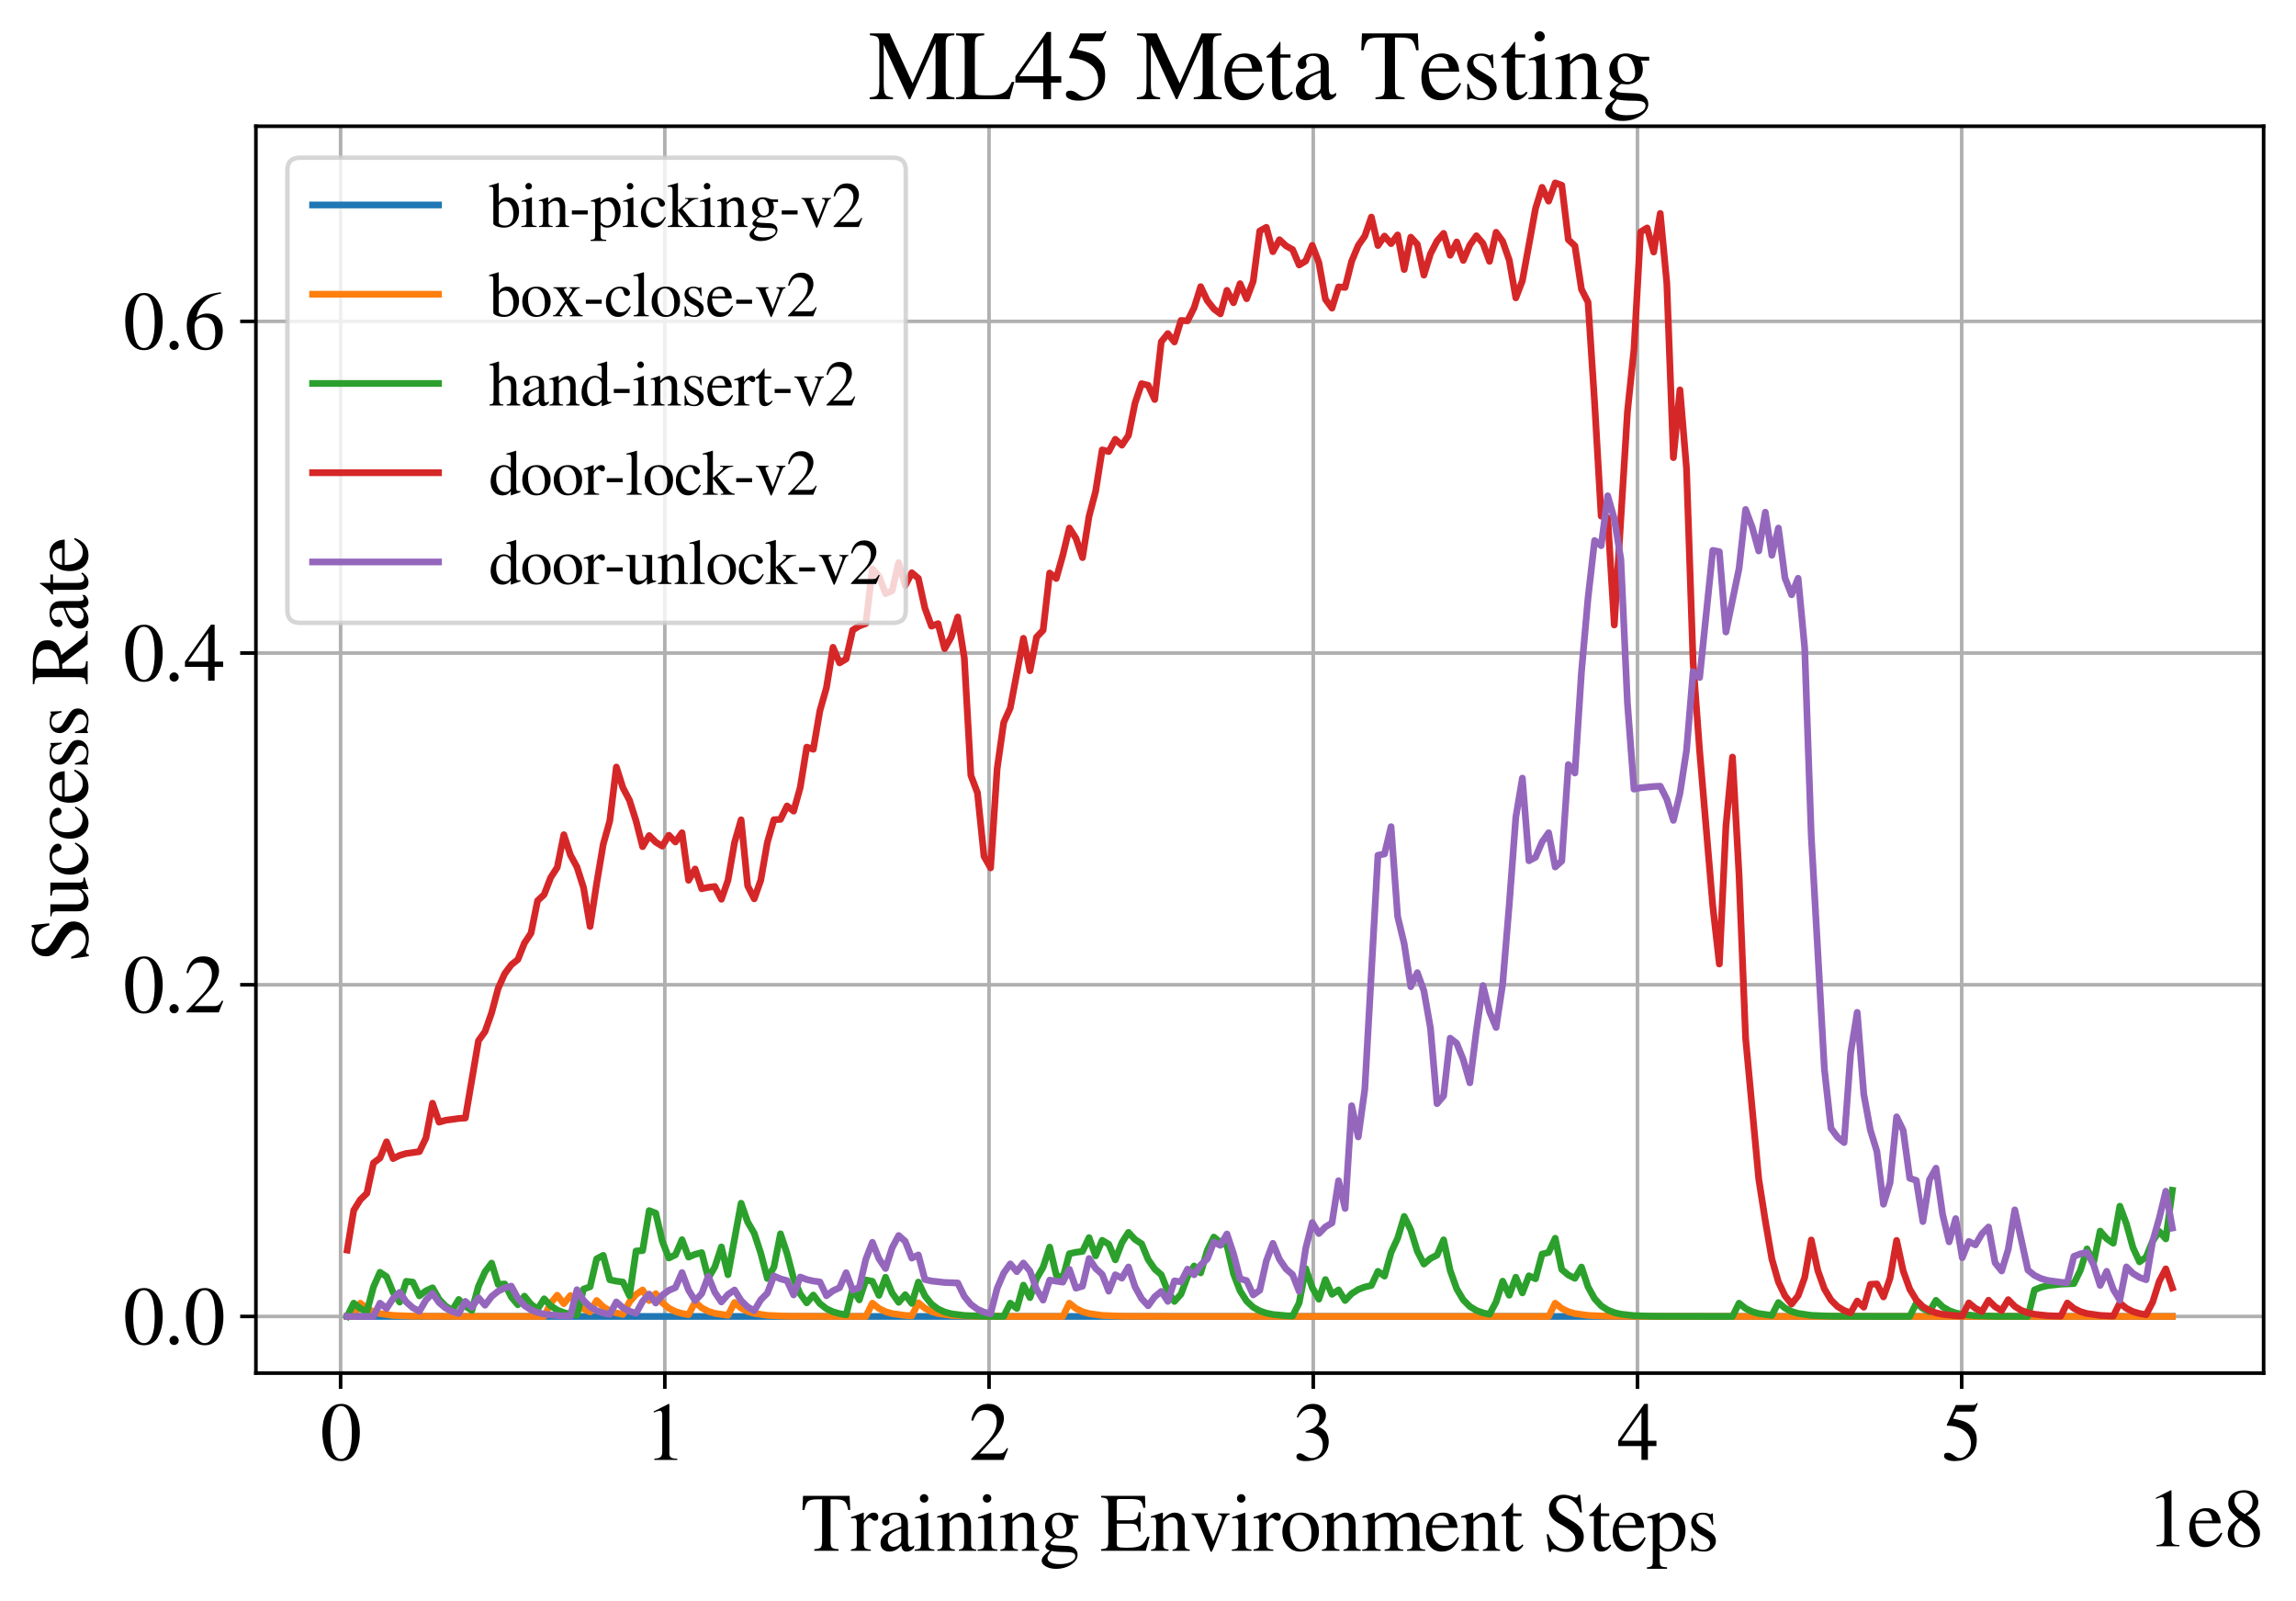 <?xml version="1.0" encoding="utf-8" standalone="no"?>
<!DOCTYPE svg PUBLIC "-//W3C//DTD SVG 1.1//EN"
  "http://www.w3.org/Graphics/SVG/1.1/DTD/svg11.dtd">
<svg xmlns:xlink="http://www.w3.org/1999/xlink" width="510.5pt" height="355.877pt" viewBox="0 0 510.5 355.877" xmlns="http://www.w3.org/2000/svg" version="1.1">
 <defs>
  <style type="text/css">*{stroke-linejoin: round; stroke-linecap: butt}</style>
 </defs>
 <g id="figure_1">
  <g id="patch_1">
   <path d="M 0 355.877 
L 510.5 355.877 
L 510.5 0 
L 0 0 
z
" style="fill: #ffffff"/>
  </g>
  <g id="axes_1">
   <g id="patch_2">
    <path d="M 56.9 305.26 
L 503.3 305.26 
L 503.3 28.06 
L 56.9 28.06 
z
" style="fill: #ffffff"/>
   </g>
   <g id="matplotlib.axis_1">
    <g id="xtick_1">
     <g id="line2d_1">
      <path d="M 75.731 305.26 
L 75.731 28.06 
" clip-path="url(#p5bfa5619e8)" style="fill: none; stroke: #b0b0b0; stroke-width: 0.8; stroke-linecap: square"/>
     </g>
     <g id="line2d_2">
      <defs>
       <path id="mf3498d1843" d="M 0 0 
L 0 3.5 
" style="stroke: #000000; stroke-width: 0.8"/>
      </defs>
      <g>
       <use xlink:href="#mf3498d1843" x="75.731" y="305.26" style="stroke: #000000; stroke-width: 0.8"/>
      </g>
     </g>
     <g id="text_1">
      <!-- 0 -->
      <g transform="translate(71.231 324.554)scale(0.18 -0.18)">
       <defs>
        <path id="STIXGeneral-Regular-30" d="M 3046 2112 
Q 3046 1683 2963 1302 
Q 2880 922 2717 602 
Q 2554 282 2266 96 
Q 1978 -90 1600 -90 
Q 1210 -90 915 108 
Q 621 307 461 640 
Q 301 973 227 1350 
Q 154 1728 154 2150 
Q 154 2746 301 3222 
Q 448 3699 790 4012 
Q 1133 4326 1626 4326 
Q 2253 4326 2649 3712 
Q 3046 3098 3046 2112 
z
M 2432 2080 
Q 2432 3091 2217 3625 
Q 2003 4160 1587 4160 
Q 1190 4160 979 3622 
Q 768 3085 768 2106 
Q 768 1120 979 598 
Q 1190 77 1600 77 
Q 2003 77 2217 598 
Q 2432 1120 2432 2080 
z
" transform="scale(0.016)"/>
       </defs>
       <use xlink:href="#STIXGeneral-Regular-30"/>
      </g>
     </g>
    </g>
    <g id="xtick_2">
     <g id="line2d_3">
      <path d="M 147.819 305.26 
L 147.819 28.06 
" clip-path="url(#p5bfa5619e8)" style="fill: none; stroke: #b0b0b0; stroke-width: 0.8; stroke-linecap: square"/>
     </g>
     <g id="line2d_4">
      <g>
       <use xlink:href="#mf3498d1843" x="147.819" y="305.26" style="stroke: #000000; stroke-width: 0.8"/>
      </g>
     </g>
     <g id="text_2">
      <!-- 1 -->
      <g transform="translate(143.319 324.554)scale(0.18 -0.18)">
       <defs>
        <path id="STIXGeneral-Regular-31" d="M 2522 0 
L 755 0 
L 755 96 
Q 1107 115 1235 227 
Q 1363 339 1363 608 
L 1363 3482 
Q 1363 3795 1171 3795 
Q 1082 3795 883 3718 
L 710 3654 
L 710 3744 
L 1856 4326 
L 1914 4307 
L 1914 486 
Q 1914 275 2042 185 
Q 2170 96 2522 96 
L 2522 0 
z
" transform="scale(0.016)"/>
       </defs>
       <use xlink:href="#STIXGeneral-Regular-31"/>
      </g>
     </g>
    </g>
    <g id="xtick_3">
     <g id="line2d_5">
      <path d="M 219.907 305.26 
L 219.907 28.06 
" clip-path="url(#p5bfa5619e8)" style="fill: none; stroke: #b0b0b0; stroke-width: 0.8; stroke-linecap: square"/>
     </g>
     <g id="line2d_6">
      <g>
       <use xlink:href="#mf3498d1843" x="219.907" y="305.26" style="stroke: #000000; stroke-width: 0.8"/>
      </g>
     </g>
     <g id="text_3">
      <!-- 2 -->
      <g transform="translate(215.407 324.554)scale(0.18 -0.18)">
       <defs>
        <path id="STIXGeneral-Regular-32" d="M 3034 877 
L 2688 0 
L 186 0 
L 186 77 
L 1325 1286 
Q 1773 1754 1965 2144 
Q 2157 2534 2157 2950 
Q 2157 3379 1920 3616 
Q 1683 3853 1267 3853 
Q 922 3853 720 3673 
Q 518 3494 326 3021 
L 192 3053 
Q 301 3648 630 3987 
Q 960 4326 1523 4326 
Q 2054 4326 2380 4006 
Q 2707 3686 2707 3200 
Q 2707 2477 1888 1613 
L 832 486 
L 2330 486 
Q 2541 486 2665 569 
Q 2790 653 2944 915 
L 3034 877 
z
" transform="scale(0.016)"/>
       </defs>
       <use xlink:href="#STIXGeneral-Regular-32"/>
      </g>
     </g>
    </g>
    <g id="xtick_4">
     <g id="line2d_7">
      <path d="M 291.994 305.26 
L 291.994 28.06 
" clip-path="url(#p5bfa5619e8)" style="fill: none; stroke: #b0b0b0; stroke-width: 0.8; stroke-linecap: square"/>
     </g>
     <g id="line2d_8">
      <g>
       <use xlink:href="#mf3498d1843" x="291.994" y="305.26" style="stroke: #000000; stroke-width: 0.8"/>
      </g>
     </g>
     <g id="text_4">
      <!-- 3 -->
      <g transform="translate(287.494 324.554)scale(0.18 -0.18)">
       <defs>
        <path id="STIXGeneral-Regular-33" d="M 390 3264 
L 288 3290 
Q 435 3770 748 4048 
Q 1062 4326 1542 4326 
Q 1990 4326 2265 4083 
Q 2541 3840 2541 3450 
Q 2541 2925 1946 2566 
Q 2298 2413 2477 2227 
Q 2758 1914 2758 1402 
Q 2758 890 2464 506 
Q 2246 211 1840 60 
Q 1434 -90 979 -90 
Q 262 -90 262 275 
Q 262 378 339 442 
Q 416 506 525 506 
Q 685 506 915 339 
Q 1197 141 1466 141 
Q 1818 141 2058 425 
Q 2298 710 2298 1120 
Q 2298 1856 1632 2048 
Q 1434 2112 979 2112 
L 979 2202 
Q 1338 2323 1517 2432 
Q 2035 2726 2035 3290 
Q 2035 3610 1852 3776 
Q 1670 3942 1344 3942 
Q 768 3942 390 3264 
z
" transform="scale(0.016)"/>
       </defs>
       <use xlink:href="#STIXGeneral-Regular-33"/>
      </g>
     </g>
    </g>
    <g id="xtick_5">
     <g id="line2d_9">
      <path d="M 364.082 305.26 
L 364.082 28.06 
" clip-path="url(#p5bfa5619e8)" style="fill: none; stroke: #b0b0b0; stroke-width: 0.8; stroke-linecap: square"/>
     </g>
     <g id="line2d_10">
      <g>
       <use xlink:href="#mf3498d1843" x="364.082" y="305.26" style="stroke: #000000; stroke-width: 0.8"/>
      </g>
     </g>
     <g id="text_5">
      <!-- 4 -->
      <g transform="translate(359.582 324.554)scale(0.18 -0.18)">
       <defs>
        <path id="STIXGeneral-Regular-34" d="M 3027 1069 
L 2368 1069 
L 2368 0 
L 1869 0 
L 1869 1069 
L 77 1069 
L 77 1478 
L 2086 4326 
L 2368 4326 
L 2368 1478 
L 3027 1478 
L 3027 1069 
z
M 1869 1478 
L 1869 3674 
L 333 1478 
L 1869 1478 
z
" transform="scale(0.016)"/>
       </defs>
       <use xlink:href="#STIXGeneral-Regular-34"/>
      </g>
     </g>
    </g>
    <g id="xtick_6">
     <g id="line2d_11">
      <path d="M 436.17 305.26 
L 436.17 28.06 
" clip-path="url(#p5bfa5619e8)" style="fill: none; stroke: #b0b0b0; stroke-width: 0.8; stroke-linecap: square"/>
     </g>
     <g id="line2d_12">
      <g>
       <use xlink:href="#mf3498d1843" x="436.17" y="305.26" style="stroke: #000000; stroke-width: 0.8"/>
      </g>
     </g>
     <g id="text_6">
      <!-- 5 -->
      <g transform="translate(431.67 324.554)scale(0.18 -0.18)">
       <defs>
        <path id="STIXGeneral-Regular-35" d="M 2803 4358 
L 2573 3814 
Q 2534 3731 2400 3731 
L 1158 3731 
L 902 3187 
Q 1606 3053 1920 2896 
Q 2234 2739 2502 2368 
Q 2726 2061 2726 1555 
Q 2726 1094 2576 780 
Q 2426 467 2099 224 
Q 1664 -90 1011 -90 
Q 646 -90 422 19 
Q 198 128 198 307 
Q 198 550 486 550 
Q 717 550 960 352 
Q 1210 147 1414 147 
Q 1747 147 2012 480 
Q 2278 813 2278 1229 
Q 2278 1843 1850 2189 
Q 1293 2637 486 2637 
Q 410 2637 410 2688 
L 416 2720 
L 1114 4237 
L 2438 4237 
Q 2547 4237 2608 4269 
Q 2669 4301 2746 4403 
L 2803 4358 
z
" transform="scale(0.016)"/>
       </defs>
       <use xlink:href="#STIXGeneral-Regular-35"/>
      </g>
     </g>
    </g>
    <g id="text_7">
     <!-- Training Environment Steps -->
     <g transform="translate(178.105 344.754)scale(0.18 -0.18)">
      <defs>
       <path id="STIXGeneral-Regular-54" d="M 3795 3149 
L 3642 3149 
Q 3539 3674 3353 3821 
Q 3168 3968 2656 3968 
L 2278 3968 
L 2278 710 
Q 2278 346 2387 243 
Q 2496 141 2893 122 
L 2893 0 
L 1024 0 
L 1024 122 
Q 1427 147 1526 256 
Q 1626 365 1626 787 
L 1626 3968 
L 1242 3968 
Q 723 3968 540 3817 
Q 358 3667 262 3149 
L 109 3149 
L 154 4237 
L 3750 4237 
L 3795 3149 
z
" transform="scale(0.016)"/>
       <path id="STIXGeneral-Regular-72" d="M 1024 2931 
L 1024 2342 
Q 1267 2688 1430 2816 
Q 1594 2944 1792 2944 
Q 1958 2944 2051 2854 
Q 2144 2765 2144 2605 
Q 2144 2470 2077 2393 
Q 2010 2317 1894 2317 
Q 1773 2317 1638 2445 
Q 1536 2541 1472 2541 
Q 1338 2541 1181 2355 
Q 1024 2170 1024 2016 
L 1024 576 
Q 1024 301 1133 205 
Q 1242 109 1568 96 
L 1568 0 
L 32 0 
L 32 96 
Q 339 154 412 224 
Q 486 294 486 538 
L 486 2138 
Q 486 2349 438 2435 
Q 390 2522 269 2522 
Q 166 2522 45 2496 
L 45 2598 
Q 448 2726 992 2944 
L 1024 2931 
z
" transform="scale(0.016)"/>
       <path id="STIXGeneral-Regular-61" d="M 2829 422 
L 2829 243 
Q 2586 -64 2253 -64 
Q 1888 -64 1843 403 
L 1837 403 
Q 1427 -64 909 -64 
Q 608 -64 422 112 
Q 237 288 237 602 
Q 237 1050 685 1350 
Q 992 1555 1837 1869 
L 1837 2214 
Q 1837 2502 1699 2646 
Q 1562 2790 1338 2790 
Q 1146 2790 1018 2697 
Q 890 2605 890 2477 
Q 890 2419 909 2348 
Q 928 2278 928 2208 
Q 928 2112 841 2029 
Q 755 1946 634 1946 
Q 525 1946 441 2029 
Q 358 2112 358 2240 
Q 358 2547 685 2752 
Q 986 2944 1421 2944 
Q 1939 2944 2176 2656 
Q 2291 2522 2323 2384 
Q 2355 2246 2355 1946 
L 2355 723 
Q 2355 301 2554 301 
Q 2682 301 2829 422 
z
M 1837 813 
L 1837 1715 
Q 1248 1510 1018 1293 
Q 800 1094 800 800 
Q 800 557 921 432 
Q 1043 307 1242 307 
Q 1453 307 1613 410 
Q 1747 506 1792 589 
Q 1837 672 1837 813 
z
" transform="scale(0.016)"/>
       <path id="STIXGeneral-Regular-69" d="M 1152 4045 
Q 1152 3904 1056 3811 
Q 960 3718 819 3718 
Q 685 3718 592 3811 
Q 499 3904 499 4045 
Q 499 4179 595 4275 
Q 691 4371 826 4371 
Q 966 4371 1059 4275 
Q 1152 4179 1152 4045 
z
M 1619 0 
L 102 0 
L 102 96 
Q 435 115 521 211 
Q 608 307 608 666 
L 608 2118 
Q 608 2342 563 2432 
Q 518 2522 397 2522 
Q 243 2522 128 2490 
L 128 2592 
L 1120 2944 
L 1146 2918 
L 1146 672 
Q 1146 314 1226 218 
Q 1306 122 1619 96 
L 1619 0 
z
" transform="scale(0.016)"/>
       <path id="STIXGeneral-Regular-6e" d="M 3104 0 
L 1773 0 
L 1779 96 
Q 2016 115 2096 233 
Q 2176 352 2176 672 
L 2176 1946 
Q 2176 2592 1709 2592 
Q 1549 2592 1408 2515 
Q 1267 2438 1050 2227 
L 1050 461 
Q 1050 269 1136 192 
Q 1222 115 1466 96 
L 1466 0 
L 115 0 
L 115 96 
Q 358 115 435 214 
Q 512 314 512 602 
L 512 2157 
Q 512 2394 467 2483 
Q 422 2573 288 2573 
Q 160 2573 102 2547 
L 102 2656 
Q 550 2784 979 2944 
L 1030 2925 
L 1030 2426 
L 1037 2426 
Q 1491 2944 1958 2944 
Q 2323 2944 2518 2688 
Q 2714 2432 2714 1958 
L 2714 544 
Q 2714 288 2790 205 
Q 2867 122 3104 96 
L 3104 0 
z
" transform="scale(0.016)"/>
       <path id="STIXGeneral-Regular-67" d="M 3008 2483 
L 2477 2483 
Q 2598 2208 2598 1946 
Q 2598 1453 2265 1203 
Q 1933 954 1600 954 
Q 1530 954 1357 973 
L 1235 986 
Q 1107 947 979 812 
Q 851 678 851 582 
Q 851 435 1350 410 
L 2176 371 
Q 2528 358 2739 172 
Q 2950 -13 2950 -314 
Q 2950 -685 2566 -986 
Q 2035 -1395 1286 -1395 
Q 826 -1395 502 -1212 
Q 179 -1030 179 -774 
Q 179 -595 320 -419 
Q 461 -243 806 6 
Q 602 102 534 172 
Q 467 243 467 346 
Q 467 531 762 787 
Q 909 915 1037 1043 
Q 717 1203 579 1401 
Q 442 1600 442 1901 
Q 442 2336 752 2640 
Q 1062 2944 1510 2944 
Q 1766 2944 2022 2848 
L 2163 2797 
Q 2349 2733 2515 2733 
L 3008 2733 
L 3008 2483 
z
M 973 2163 
L 973 2144 
Q 973 1683 1155 1398 
Q 1338 1114 1632 1114 
Q 1850 1114 1978 1270 
Q 2106 1427 2106 1690 
Q 2106 2112 1914 2464 
Q 1754 2765 1446 2765 
Q 1222 2765 1097 2605 
Q 973 2445 973 2163 
z
M 2771 -410 
Q 2771 -230 2595 -163 
Q 2419 -96 1978 -96 
Q 1344 -96 941 -13 
Q 749 -243 688 -348 
Q 627 -454 627 -563 
Q 627 -774 880 -902 
Q 1133 -1030 1555 -1030 
Q 2099 -1030 2435 -860 
Q 2771 -691 2771 -410 
z
" transform="scale(0.016)"/>
       <path id="STIXGeneral-Regular-20" transform="scale(0.016)"/>
       <path id="STIXGeneral-Regular-45" d="M 3821 1082 
L 3526 0 
L 77 0 
L 77 122 
Q 442 147 538 252 
Q 634 358 634 730 
L 634 3520 
Q 634 3878 534 3987 
Q 435 4096 77 4115 
L 77 4237 
L 3469 4237 
L 3494 3322 
L 3334 3322 
Q 3264 3750 3085 3872 
Q 2906 3994 2349 3994 
L 1510 3994 
Q 1370 3994 1328 3952 
Q 1286 3910 1286 3763 
L 1286 2355 
L 2253 2355 
Q 2656 2355 2787 2470 
Q 2918 2586 2976 2970 
L 3123 2970 
L 3123 1472 
L 2976 1472 
Q 2918 1875 2790 1984 
Q 2662 2093 2253 2093 
L 1286 2093 
L 1286 538 
Q 1286 346 1420 291 
Q 1555 237 1933 237 
L 2163 237 
Q 2848 237 3136 403 
Q 3424 570 3642 1082 
L 3821 1082 
z
" transform="scale(0.016)"/>
       <path id="STIXGeneral-Regular-76" d="M 3053 2880 
L 3053 2784 
Q 2906 2771 2835 2688 
Q 2765 2605 2637 2285 
L 1818 230 
Q 1690 -90 1638 -90 
Q 1587 -90 1523 77 
Q 1510 96 1497 141 
Q 1485 186 1472 211 
L 704 2048 
Q 499 2534 403 2652 
Q 307 2771 122 2784 
L 122 2880 
L 1376 2880 
L 1376 2784 
Q 1210 2771 1146 2732 
Q 1082 2694 1082 2611 
Q 1082 2509 1139 2368 
L 1792 730 
L 2426 2387 
Q 2464 2483 2464 2579 
Q 2464 2758 2163 2784 
L 2163 2880 
L 3053 2880 
z
" transform="scale(0.016)"/>
       <path id="STIXGeneral-Regular-6f" d="M 3008 1478 
Q 3008 806 2608 371 
Q 2208 -64 1568 -64 
Q 979 -64 582 368 
Q 186 800 186 1459 
Q 186 2125 582 2534 
Q 979 2944 1626 2944 
Q 2221 2944 2614 2537 
Q 3008 2131 3008 1478 
z
M 2432 1306 
Q 2432 2035 2112 2445 
Q 1856 2765 1504 2765 
Q 1171 2765 966 2493 
Q 762 2221 762 1747 
Q 762 928 1101 435 
Q 1318 115 1677 115 
Q 2029 115 2230 432 
Q 2432 749 2432 1306 
z
" transform="scale(0.016)"/>
       <path id="STIXGeneral-Regular-6d" d="M 4960 0 
L 3565 0 
L 3565 96 
Q 3834 122 3907 208 
Q 3981 294 3981 576 
L 3981 1894 
Q 3981 2278 3869 2444 
Q 3757 2611 3488 2611 
Q 3264 2611 3107 2521 
Q 2950 2432 2803 2221 
L 2803 608 
Q 2803 301 2896 201 
Q 2989 102 3264 96 
L 3264 0 
L 1830 0 
L 1830 96 
Q 2112 115 2189 188 
Q 2266 262 2266 550 
L 2266 1901 
Q 2266 2611 1850 2611 
Q 1670 2611 1468 2531 
Q 1267 2451 1171 2336 
Q 1088 2240 1088 2227 
L 1088 448 
Q 1088 243 1177 176 
Q 1267 109 1523 96 
L 1523 0 
L 102 0 
L 102 96 
Q 371 102 460 195 
Q 550 288 550 563 
L 550 2150 
Q 550 2387 499 2480 
Q 448 2573 326 2573 
Q 230 2573 122 2547 
L 122 2656 
Q 557 2778 1011 2944 
L 1062 2925 
L 1062 2451 
L 1075 2451 
Q 1363 2752 1584 2848 
Q 1805 2944 2054 2944 
Q 2560 2944 2733 2406 
Q 3232 2944 3776 2944 
Q 4518 2944 4518 1792 
L 4518 493 
Q 4518 282 4582 202 
Q 4646 122 4794 109 
L 4960 96 
L 4960 0 
z
" transform="scale(0.016)"/>
       <path id="STIXGeneral-Regular-65" d="M 2611 1050 
L 2714 1005 
Q 2330 -64 1376 -64 
Q 813 -64 486 329 
Q 160 723 160 1389 
Q 160 2074 525 2509 
Q 890 2944 1485 2944 
Q 2061 2944 2374 2502 
Q 2560 2246 2592 1773 
L 621 1773 
Q 646 1370 700 1158 
Q 755 947 915 730 
Q 1184 378 1626 378 
Q 1939 378 2153 531 
Q 2368 685 2611 1050 
z
M 634 1978 
L 1939 1978 
Q 1882 2381 1750 2547 
Q 1619 2714 1312 2714 
Q 1043 2714 864 2525 
Q 685 2336 634 1978 
z
" transform="scale(0.016)"/>
       <path id="STIXGeneral-Regular-74" d="M 1702 493 
L 1786 422 
Q 1478 -64 1011 -64 
Q 448 -64 448 749 
L 448 2675 
L 109 2675 
Q 83 2694 83 2720 
Q 83 2771 192 2842 
Q 435 2982 813 3526 
Q 826 3546 874 3606 
Q 922 3667 941 3706 
Q 986 3706 986 3622 
L 986 2880 
L 1632 2880 
L 1632 2675 
L 986 2675 
L 986 845 
Q 986 538 1062 403 
Q 1139 269 1318 269 
Q 1510 269 1702 493 
z
" transform="scale(0.016)"/>
       <path id="STIXGeneral-Regular-53" d="M 3002 2963 
L 2842 2963 
Q 2733 3360 2579 3565 
Q 2189 4064 1651 4064 
Q 1357 4064 1181 3894 
Q 1005 3725 1005 3456 
Q 1005 3328 1069 3206 
Q 1133 3085 1206 2998 
Q 1280 2912 1465 2784 
Q 1651 2656 1766 2589 
Q 1882 2522 2150 2362 
Q 2669 2061 2905 1763 
Q 3142 1466 3142 1107 
Q 3142 576 2771 243 
Q 2400 -90 1837 -90 
Q 1421 -90 1082 58 
Q 915 128 781 128 
Q 704 128 653 70 
Q 602 13 602 -83 
L 461 -83 
L 275 1274 
L 416 1274 
Q 845 141 1734 141 
Q 2074 141 2285 342 
Q 2496 544 2496 858 
Q 2496 1158 2310 1363 
Q 2003 1696 1235 2106 
Q 454 2522 454 3206 
Q 454 3718 768 4022 
Q 1082 4326 1568 4326 
Q 1907 4326 2240 4186 
Q 2413 4109 2522 4109 
Q 2688 4109 2726 4326 
L 2861 4326 
L 3002 2963 
z
" transform="scale(0.016)"/>
       <path id="STIXGeneral-Regular-70" d="M 1018 2931 
L 1018 2438 
Q 1421 2944 1939 2944 
Q 2406 2944 2707 2560 
Q 3008 2176 3008 1581 
Q 3008 883 2621 409 
Q 2234 -64 1664 -64 
Q 1466 -64 1328 -6 
Q 1190 51 1018 211 
L 1018 -794 
Q 1018 -1094 1120 -1180 
Q 1222 -1267 1581 -1274 
L 1581 -1389 
L 32 -1389 
L 32 -1280 
Q 314 -1254 397 -1171 
Q 480 -1088 480 -838 
L 480 2157 
Q 480 2381 429 2451 
Q 378 2522 218 2522 
Q 115 2522 58 2515 
L 58 2618 
Q 506 2752 979 2944 
L 1018 2931 
z
M 1018 2138 
L 1018 563 
Q 1018 422 1238 281 
Q 1459 141 1683 141 
Q 2029 141 2243 467 
Q 2458 794 2458 1325 
Q 2458 1888 2243 2224 
Q 2029 2560 1670 2560 
Q 1446 2560 1232 2419 
Q 1018 2278 1018 2138 
z
" transform="scale(0.016)"/>
       <path id="STIXGeneral-Regular-73" d="M 998 1926 
L 1664 1523 
Q 1984 1331 2105 1164 
Q 2227 998 2227 736 
Q 2227 416 1961 176 
Q 1696 -64 1331 -64 
Q 1030 -64 864 -6 
Q 691 51 570 51 
Q 461 51 416 -26 
L 333 -26 
L 333 979 
L 435 979 
Q 538 512 730 294 
Q 922 77 1248 77 
Q 1485 77 1632 211 
Q 1779 346 1779 550 
Q 1779 845 1440 1030 
L 1094 1222 
Q 326 1651 326 2150 
Q 326 2522 566 2730 
Q 806 2938 1210 2938 
Q 1491 2938 1638 2867 
Q 1754 2816 1818 2816 
Q 1862 2816 1920 2880 
L 1990 2880 
L 2022 2010 
L 1926 2010 
Q 1818 2445 1654 2621 
Q 1491 2797 1203 2797 
Q 986 2797 854 2688 
Q 723 2579 723 2362 
Q 723 2253 796 2128 
Q 870 2003 998 1926 
z
" transform="scale(0.016)"/>
      </defs>
      <use xlink:href="#STIXGeneral-Regular-54"/>
      <use xlink:href="#STIXGeneral-Regular-72" x="61.1"/>
      <use xlink:href="#STIXGeneral-Regular-61" x="94.4"/>
      <use xlink:href="#STIXGeneral-Regular-69" x="138.8"/>
      <use xlink:href="#STIXGeneral-Regular-6e" x="166.6"/>
      <use xlink:href="#STIXGeneral-Regular-69" x="216.6"/>
      <use xlink:href="#STIXGeneral-Regular-6e" x="244.4"/>
      <use xlink:href="#STIXGeneral-Regular-67" x="294.4"/>
      <use xlink:href="#STIXGeneral-Regular-20" x="344.4"/>
      <use xlink:href="#STIXGeneral-Regular-45" x="369.4"/>
      <use xlink:href="#STIXGeneral-Regular-6e" x="430.5"/>
      <use xlink:href="#STIXGeneral-Regular-76" x="480.5"/>
      <use xlink:href="#STIXGeneral-Regular-69" x="530.5"/>
      <use xlink:href="#STIXGeneral-Regular-72" x="558.3"/>
      <use xlink:href="#STIXGeneral-Regular-6f" x="591.6"/>
      <use xlink:href="#STIXGeneral-Regular-6e" x="641.6"/>
      <use xlink:href="#STIXGeneral-Regular-6d" x="691.6"/>
      <use xlink:href="#STIXGeneral-Regular-65" x="769.4"/>
      <use xlink:href="#STIXGeneral-Regular-6e" x="813.8"/>
      <use xlink:href="#STIXGeneral-Regular-74" x="863.8"/>
      <use xlink:href="#STIXGeneral-Regular-20" x="891.6"/>
      <use xlink:href="#STIXGeneral-Regular-53" x="916.6"/>
      <use xlink:href="#STIXGeneral-Regular-74" x="972.2"/>
      <use xlink:href="#STIXGeneral-Regular-65" x="1000"/>
      <use xlink:href="#STIXGeneral-Regular-70" x="1044.4"/>
      <use xlink:href="#STIXGeneral-Regular-73" x="1094.4"/>
     </g>
    </g>
    <g id="text_8">
     <!-- 1e8 -->
     <g transform="translate(477.307 343.754)scale(0.18 -0.18)">
      <defs>
       <path id="STIXGeneral-Regular-38" d="M 2848 992 
Q 2848 499 2505 204 
Q 2163 -90 1587 -90 
Q 1050 -90 704 204 
Q 358 499 358 954 
Q 358 1293 524 1533 
Q 691 1773 1190 2125 
Q 710 2522 553 2765 
Q 397 3008 397 3328 
Q 397 3782 745 4054 
Q 1094 4326 1638 4326 
Q 2106 4326 2410 4060 
Q 2714 3795 2714 3411 
Q 2714 3059 2531 2848 
Q 2349 2637 1856 2374 
Q 2432 1990 2640 1689 
Q 2848 1389 2848 992 
z
M 2272 3411 
Q 2272 3744 2086 3945 
Q 1901 4147 1574 4147 
Q 1248 4147 1059 3977 
Q 870 3808 870 3513 
Q 870 3219 1059 2979 
Q 1248 2739 1670 2490 
Q 1997 2682 2134 2896 
Q 2272 3110 2272 3411 
z
M 1734 1741 
L 1357 1997 
Q 1075 1766 960 1545 
Q 845 1325 845 1011 
Q 845 576 1065 333 
Q 1286 90 1658 90 
Q 1971 90 2166 285 
Q 2362 480 2362 794 
Q 2362 1082 2214 1299 
Q 2067 1517 1734 1741 
z
" transform="scale(0.016)"/>
      </defs>
      <use xlink:href="#STIXGeneral-Regular-31"/>
      <use xlink:href="#STIXGeneral-Regular-65" x="50"/>
      <use xlink:href="#STIXGeneral-Regular-38" x="94.4"/>
     </g>
    </g>
   </g>
   <g id="matplotlib.axis_2">
    <g id="ytick_1">
     <g id="line2d_13">
      <path d="M 56.9 292.66 
L 503.3 292.66 
" clip-path="url(#p5bfa5619e8)" style="fill: none; stroke: #b0b0b0; stroke-width: 0.8; stroke-linecap: square"/>
     </g>
     <g id="line2d_14">
      <defs>
       <path id="mb46e6d8710" d="M 0 0 
L -3.5 0 
" style="stroke: #000000; stroke-width: 0.8"/>
      </defs>
      <g>
       <use xlink:href="#mb46e6d8710" x="56.9" y="292.66" style="stroke: #000000; stroke-width: 0.8"/>
      </g>
     </g>
     <g id="text_9">
      <!-- 0.0 -->
      <g transform="translate(27.4 298.807)scale(0.18 -0.18)">
       <defs>
        <path id="STIXGeneral-Regular-2e" d="M 1158 275 
Q 1158 134 1052 32 
Q 947 -70 800 -70 
Q 653 -70 550 32 
Q 448 134 448 281 
Q 448 429 553 534 
Q 659 640 806 640 
Q 947 640 1052 531 
Q 1158 422 1158 275 
z
" transform="scale(0.016)"/>
       </defs>
       <use xlink:href="#STIXGeneral-Regular-30"/>
       <use xlink:href="#STIXGeneral-Regular-2e" x="50"/>
       <use xlink:href="#STIXGeneral-Regular-30" x="75"/>
      </g>
     </g>
    </g>
    <g id="ytick_2">
     <g id="line2d_15">
      <path d="M 56.9 218.921 
L 503.3 218.921 
" clip-path="url(#p5bfa5619e8)" style="fill: none; stroke: #b0b0b0; stroke-width: 0.8; stroke-linecap: square"/>
     </g>
     <g id="line2d_16">
      <g>
       <use xlink:href="#mb46e6d8710" x="56.9" y="218.921" style="stroke: #000000; stroke-width: 0.8"/>
      </g>
     </g>
     <g id="text_10">
      <!-- 0.2 -->
      <g transform="translate(27.4 225.068)scale(0.18 -0.18)">
       <use xlink:href="#STIXGeneral-Regular-30"/>
       <use xlink:href="#STIXGeneral-Regular-2e" x="50"/>
       <use xlink:href="#STIXGeneral-Regular-32" x="75"/>
      </g>
     </g>
    </g>
    <g id="ytick_3">
     <g id="line2d_17">
      <path d="M 56.9 145.182 
L 503.3 145.182 
" clip-path="url(#p5bfa5619e8)" style="fill: none; stroke: #b0b0b0; stroke-width: 0.8; stroke-linecap: square"/>
     </g>
     <g id="line2d_18">
      <g>
       <use xlink:href="#mb46e6d8710" x="56.9" y="145.182" style="stroke: #000000; stroke-width: 0.8"/>
      </g>
     </g>
     <g id="text_11">
      <!-- 0.4 -->
      <g transform="translate(27.4 151.329)scale(0.18 -0.18)">
       <use xlink:href="#STIXGeneral-Regular-30"/>
       <use xlink:href="#STIXGeneral-Regular-2e" x="50"/>
       <use xlink:href="#STIXGeneral-Regular-34" x="75"/>
      </g>
     </g>
    </g>
    <g id="ytick_4">
     <g id="line2d_19">
      <path d="M 56.9 71.443 
L 503.3 71.443 
" clip-path="url(#p5bfa5619e8)" style="fill: none; stroke: #b0b0b0; stroke-width: 0.8; stroke-linecap: square"/>
     </g>
     <g id="line2d_20">
      <g>
       <use xlink:href="#mb46e6d8710" x="56.9" y="71.443" style="stroke: #000000; stroke-width: 0.8"/>
      </g>
     </g>
     <g id="text_12">
      <!-- 0.6 -->
      <g transform="translate(27.4 77.59)scale(0.18 -0.18)">
       <defs>
        <path id="STIXGeneral-Regular-36" d="M 2854 4378 
L 2867 4275 
Q 2112 4154 1606 3664 
Q 1101 3174 973 2451 
Q 1344 2739 1786 2739 
Q 2349 2739 2672 2380 
Q 2995 2022 2995 1402 
Q 2995 774 2669 378 
Q 2291 -90 1651 -90 
Q 870 -90 518 557 
Q 218 1107 218 1786 
Q 218 2835 915 3552 
Q 1312 3962 1731 4131 
Q 2150 4301 2854 4378 
z
M 2419 1203 
Q 2419 2445 1555 2445 
Q 1235 2445 1024 2275 
Q 813 2106 813 1702 
Q 813 954 1046 522 
Q 1280 90 1722 90 
Q 2061 90 2240 394 
Q 2419 698 2419 1203 
z
" transform="scale(0.016)"/>
       </defs>
       <use xlink:href="#STIXGeneral-Regular-30"/>
       <use xlink:href="#STIXGeneral-Regular-2e" x="50"/>
       <use xlink:href="#STIXGeneral-Regular-36" x="75"/>
      </g>
     </g>
    </g>
    <g id="text_13">
     <!-- Success Rate -->
     <g transform="translate(19.493 213.905)rotate(-90)scale(0.18 -0.18)">
      <defs>
       <path id="STIXGeneral-Regular-75" d="M 3072 320 
L 3072 230 
Q 2573 96 2195 -58 
L 2163 -38 
L 2163 486 
L 2150 486 
Q 1747 -64 1235 -64 
Q 870 -64 662 160 
Q 454 384 454 755 
L 454 2362 
Q 454 2598 371 2688 
Q 288 2778 58 2790 
L 58 2880 
L 992 2880 
L 992 813 
Q 992 595 1123 451 
Q 1254 307 1446 307 
Q 1760 307 1984 506 
Q 2067 582 2099 649 
Q 2131 717 2131 877 
L 2131 2355 
Q 2131 2605 2041 2678 
Q 1952 2752 1658 2771 
L 1658 2880 
L 2669 2880 
L 2669 685 
Q 2669 461 2742 390 
Q 2816 320 3034 320 
L 3072 320 
z
" transform="scale(0.016)"/>
       <path id="STIXGeneral-Regular-63" d="M 2547 998 
L 2637 941 
Q 2362 403 2112 205 
Q 1786 -64 1376 -64 
Q 845 -64 502 336 
Q 160 736 160 1357 
Q 160 2170 698 2618 
Q 1094 2944 1562 2944 
Q 1965 2944 2256 2749 
Q 2547 2554 2547 2285 
Q 2547 2176 2457 2096 
Q 2368 2016 2246 2016 
Q 2022 2016 1939 2310 
L 1901 2451 
Q 1850 2630 1773 2694 
Q 1696 2758 1523 2758 
Q 1133 2758 893 2451 
Q 653 2144 653 1645 
Q 653 1094 928 745 
Q 1203 397 1645 397 
Q 1920 397 2118 528 
Q 2317 659 2547 998 
z
" transform="scale(0.016)"/>
       <path id="STIXGeneral-Regular-52" d="M 4224 0 
L 3187 0 
L 1664 1971 
L 1306 1958 
L 1306 717 
Q 1306 352 1405 249 
Q 1504 147 1875 122 
L 1875 0 
L 109 0 
L 109 122 
Q 474 154 563 262 
Q 653 371 653 794 
L 653 3526 
Q 653 3885 563 3987 
Q 474 4090 109 4115 
L 109 4237 
L 1850 4237 
Q 2726 4237 3187 3859 
Q 3501 3603 3501 3091 
Q 3501 2221 2342 2042 
L 3622 422 
Q 3757 256 3878 198 
Q 4000 141 4224 122 
L 4224 0 
z
M 1306 3731 
L 1306 2195 
Q 1766 2202 1990 2246 
Q 2214 2291 2438 2413 
Q 2803 2618 2803 3142 
Q 2803 4000 1632 4000 
Q 1459 4000 1382 3945 
Q 1306 3891 1306 3731 
z
" transform="scale(0.016)"/>
      </defs>
      <use xlink:href="#STIXGeneral-Regular-53"/>
      <use xlink:href="#STIXGeneral-Regular-75" x="55.6"/>
      <use xlink:href="#STIXGeneral-Regular-63" x="105.6"/>
      <use xlink:href="#STIXGeneral-Regular-63" x="150"/>
      <use xlink:href="#STIXGeneral-Regular-65" x="194.4"/>
      <use xlink:href="#STIXGeneral-Regular-73" x="238.8"/>
      <use xlink:href="#STIXGeneral-Regular-73" x="277.7"/>
      <use xlink:href="#STIXGeneral-Regular-20" x="316.6"/>
      <use xlink:href="#STIXGeneral-Regular-52" x="341.6"/>
      <use xlink:href="#STIXGeneral-Regular-61" x="408.3"/>
      <use xlink:href="#STIXGeneral-Regular-74" x="452.7"/>
      <use xlink:href="#STIXGeneral-Regular-65" x="480.5"/>
     </g>
    </g>
   </g>
   <g id="line2d_21">
    <path d="M 77.191 292.66 
L 483.009 292.66 
L 483.009 292.66 
" clip-path="url(#p5bfa5619e8)" style="fill: none; stroke: #1f77b4; stroke-width: 1.5; stroke-linecap: square"/>
   </g>
   <g id="line2d_22">
    <path d="M 77.191 292.66 
L 78.651 292.66 
L 80.11 289.711 
L 81.57 290.89 
L 83.03 291.598 
L 84.49 292.023 
L 87.409 292.431 
L 91.789 292.611 
L 103.467 292.659 
L 120.984 292.66 
L 122.444 289.711 
L 123.904 287.941 
L 125.364 289.829 
L 126.823 288.012 
L 128.283 289.871 
L 129.743 290.987 
L 131.203 291.656 
L 132.662 289.108 
L 134.122 290.529 
L 135.582 291.381 
L 137.042 291.893 
L 138.502 292.2 
L 139.961 289.434 
L 141.421 287.775 
L 142.881 286.78 
L 144.341 289.132 
L 145.8 287.594 
L 147.26 289.62 
L 148.72 290.836 
L 150.18 291.566 
L 151.64 292.003 
L 153.099 292.266 
L 154.559 289.474 
L 156.019 290.749 
L 157.479 291.513 
L 158.938 291.972 
L 161.858 292.412 
L 163.318 289.562 
L 164.778 290.801 
L 166.237 291.545 
L 167.697 291.991 
L 170.617 292.419 
L 174.996 292.608 
L 185.214 292.659 
L 192.513 292.66 
L 193.973 289.71 
L 195.433 290.89 
L 196.893 291.598 
L 198.352 292.023 
L 201.272 292.431 
L 202.732 292.523 
L 204.192 289.628 
L 205.651 290.841 
L 207.111 291.569 
L 208.571 292.005 
L 211.49 292.424 
L 215.87 292.609 
L 226.088 292.659 
L 236.307 292.66 
L 237.766 289.711 
L 239.226 290.89 
L 240.686 291.598 
L 242.146 292.023 
L 245.065 292.431 
L 249.445 292.611 
L 261.123 292.659 
L 344.33 292.66 
L 345.79 289.711 
L 347.25 290.89 
L 348.71 291.598 
L 350.169 292.023 
L 353.089 292.431 
L 357.468 292.611 
L 369.146 292.659 
L 483.009 292.66 
L 483.009 292.66 
" clip-path="url(#p5bfa5619e8)" style="fill: none; stroke: #ff7f0e; stroke-width: 1.5; stroke-linecap: square"/>
   </g>
   <g id="line2d_23">
    <path d="M 77.191 292.66 
L 78.651 289.711 
L 80.11 290.89 
L 81.57 291.598 
L 83.03 286.124 
L 84.49 282.839 
L 85.95 283.818 
L 87.409 287.355 
L 88.869 289.477 
L 90.329 284.851 
L 91.789 285.025 
L 93.248 288.079 
L 94.708 286.962 
L 96.168 286.292 
L 97.628 288.839 
L 99.088 290.367 
L 100.547 291.285 
L 102.007 288.885 
L 103.467 290.395 
L 104.927 291.301 
L 106.386 285.946 
L 107.846 282.732 
L 109.306 280.804 
L 110.766 285.547 
L 112.226 285.442 
L 113.685 288.33 
L 115.145 290.062 
L 116.605 288.152 
L 118.065 289.955 
L 119.524 291.037 
L 120.984 288.737 
L 122.444 290.306 
L 123.904 291.248 
L 125.364 291.813 
L 126.823 292.152 
L 128.283 292.355 
L 129.743 286.578 
L 131.203 286.061 
L 132.662 279.852 
L 134.122 279.076 
L 135.582 284.51 
L 137.042 284.82 
L 138.502 285.007 
L 139.961 288.068 
L 141.421 278.107 
L 142.881 278.029 
L 144.341 269.134 
L 145.8 269.696 
L 147.26 275.932 
L 148.72 279.674 
L 150.18 278.969 
L 151.64 275.597 
L 153.099 279.473 
L 154.559 278.848 
L 156.019 278.474 
L 157.479 284.148 
L 158.938 281.654 
L 160.398 277.208 
L 161.858 283.389 
L 164.778 267.496 
L 166.237 271.662 
L 167.697 274.162 
L 169.157 278.612 
L 170.617 284.231 
L 172.076 281.704 
L 173.536 274.288 
L 174.996 278.687 
L 176.456 284.276 
L 177.916 287.63 
L 179.375 289.642 
L 180.835 287.9 
L 182.295 289.804 
L 183.755 290.946 
L 185.214 291.632 
L 186.674 292.043 
L 188.134 292.29 
L 189.594 286.539 
L 191.054 288.987 
L 192.513 284.557 
L 193.973 284.849 
L 195.433 287.973 
L 196.893 283.949 
L 198.352 287.433 
L 199.812 289.524 
L 201.272 287.829 
L 202.732 289.761 
L 204.192 285.022 
L 205.651 288.077 
L 207.111 289.91 
L 208.571 291.01 
L 210.031 291.67 
L 211.49 292.066 
L 214.41 292.446 
L 218.789 292.614 
L 223.169 292.65 
L 224.628 289.705 
L 226.088 290.887 
L 227.548 285.697 
L 229.008 288.482 
L 230.468 284.254 
L 231.927 281.718 
L 233.387 277.246 
L 234.847 283.412 
L 236.307 284.161 
L 237.766 278.712 
L 239.226 278.392 
L 240.686 278.2 
L 242.146 275.136 
L 243.606 279.196 
L 245.065 275.733 
L 246.525 276.605 
L 247.985 280.077 
L 249.445 276.262 
L 250.904 273.972 
L 252.364 275.548 
L 253.824 276.494 
L 255.284 280.011 
L 256.744 282.121 
L 258.203 283.387 
L 259.663 287.096 
L 261.123 289.322 
L 262.583 287.708 
L 264.042 283.789 
L 265.502 281.439 
L 266.962 282.978 
L 268.422 278.002 
L 269.882 275.017 
L 271.341 276.175 
L 272.801 276.87 
L 274.261 283.186 
L 275.721 286.976 
L 277.18 289.249 
L 278.64 290.614 
L 280.1 291.432 
L 281.56 291.923 
L 283.02 292.218 
L 285.939 292.501 
L 287.399 292.565 
L 288.859 289.653 
L 290.318 282.007 
L 291.778 286.268 
L 293.238 288.825 
L 294.698 284.46 
L 296.158 287.74 
L 297.617 286.759 
L 299.077 289.119 
L 300.537 287.586 
L 301.997 286.666 
L 303.456 286.114 
L 304.916 285.783 
L 306.376 282.635 
L 307.836 283.695 
L 309.296 278.433 
L 310.755 275.275 
L 312.215 270.431 
L 313.675 273.423 
L 315.135 278.169 
L 316.594 281.016 
L 318.054 279.774 
L 319.514 279.03 
L 320.974 275.633 
L 322.434 282.444 
L 323.893 286.53 
L 325.353 288.982 
L 326.813 290.453 
L 328.273 291.336 
L 329.732 291.866 
L 331.192 292.183 
L 332.652 289.425 
L 334.112 284.82 
L 335.572 287.956 
L 337.031 283.938 
L 338.491 287.427 
L 339.951 283.621 
L 341.411 284.287 
L 342.87 278.788 
L 344.33 278.438 
L 345.79 275.278 
L 347.25 282.231 
L 348.71 283.453 
L 350.169 284.186 
L 351.629 281.677 
L 353.089 286.07 
L 354.549 288.706 
L 356.008 290.288 
L 357.468 291.237 
L 358.928 291.806 
L 360.388 292.148 
L 363.307 292.476 
L 367.687 292.62 
L 380.825 292.66 
L 385.204 292.66 
L 386.664 289.711 
L 388.124 290.89 
L 389.583 291.598 
L 391.043 292.023 
L 393.963 292.431 
L 395.422 289.573 
L 396.882 290.808 
L 398.342 291.549 
L 399.802 291.993 
L 402.721 292.42 
L 407.101 292.608 
L 417.319 292.659 
L 424.618 292.66 
L 426.078 289.71 
L 427.538 290.89 
L 428.997 291.598 
L 430.457 289.073 
L 431.917 290.508 
L 433.377 291.369 
L 434.836 291.885 
L 436.296 292.195 
L 439.216 292.493 
L 443.595 292.624 
L 450.894 292.657 
L 452.354 286.759 
L 453.814 286.17 
L 455.273 285.817 
L 458.193 285.477 
L 461.112 285.355 
L 462.572 282.378 
L 464.032 277.642 
L 465.492 280.7 
L 466.952 273.686 
L 468.411 275.376 
L 469.871 276.391 
L 471.331 268.151 
L 472.791 272.055 
L 474.25 277.348 
L 475.71 280.523 
L 477.17 279.479 
L 478.63 275.903 
L 480.09 273.757 
L 481.549 275.419 
L 483.009 264.618 
L 483.009 264.618 
" clip-path="url(#p5bfa5619e8)" style="fill: none; stroke: #2ca02c; stroke-width: 1.5; stroke-linecap: square"/>
   </g>
   <g id="line2d_24">
    <path d="M 77.191 277.912 
L 78.651 269.064 
L 80.11 266.704 
L 81.57 265.288 
L 83.03 258.54 
L 84.49 257.44 
L 85.95 253.831 
L 87.409 257.564 
L 88.869 256.855 
L 90.329 256.429 
L 93.248 256.021 
L 94.708 252.979 
L 96.168 245.255 
L 97.628 249.469 
L 99.088 249.048 
L 102.007 248.644 
L 103.467 248.553 
L 106.386 231.358 
L 107.846 229.333 
L 109.306 225.168 
L 110.766 219.72 
L 112.226 216.451 
L 113.685 214.489 
L 115.145 213.313 
L 116.605 209.657 
L 118.065 207.463 
L 119.524 200.248 
L 120.984 198.869 
L 122.444 195.091 
L 123.904 192.825 
L 125.364 185.566 
L 126.823 190.06 
L 128.283 192.755 
L 129.743 197.323 
L 131.203 205.962 
L 132.662 196.398 
L 134.122 187.71 
L 135.582 182.497 
L 137.042 170.521 
L 138.502 175.133 
L 139.961 177.901 
L 141.421 182.511 
L 142.881 188.226 
L 144.341 185.756 
L 145.8 187.224 
L 147.26 188.105 
L 148.72 185.683 
L 150.18 187.18 
L 151.64 185.129 
L 153.099 195.696 
L 154.559 193.188 
L 156.019 197.582 
L 157.479 197.269 
L 158.938 197.081 
L 160.398 199.918 
L 161.858 195.721 
L 163.318 187.304 
L 164.778 182.253 
L 166.237 196.92 
L 167.697 199.822 
L 169.157 195.663 
L 170.617 187.269 
L 172.076 182.233 
L 173.536 182.16 
L 174.996 179.167 
L 176.456 180.321 
L 177.916 175.114 
L 179.375 166.091 
L 180.835 166.576 
L 182.295 158.019 
L 183.755 152.884 
L 185.214 143.904 
L 186.674 147.365 
L 188.134 146.492 
L 189.594 140.069 
L 191.054 139.165 
L 192.513 138.622 
L 193.973 126.498 
L 195.433 128.073 
L 196.893 131.967 
L 198.352 131.354 
L 199.812 125.087 
L 201.272 130.176 
L 202.732 127.33 
L 204.192 128.571 
L 205.651 135.216 
L 207.111 139.202 
L 208.571 138.645 
L 210.031 144.209 
L 211.49 141.649 
L 212.95 137.163 
L 214.41 146.27 
L 215.87 172.381 
L 217.33 176.249 
L 218.789 190.368 
L 220.249 192.941 
L 221.709 170.888 
L 223.169 160.606 
L 224.628 157.386 
L 227.548 141.907 
L 229.008 149.116 
L 230.468 141.643 
L 231.927 140.109 
L 233.387 127.391 
L 234.847 128.608 
L 236.307 123.44 
L 237.766 117.389 
L 239.226 119.657 
L 240.686 123.968 
L 242.146 114.756 
L 243.606 109.229 
L 245.065 100.014 
L 246.525 100.384 
L 247.985 97.656 
L 249.445 98.969 
L 250.904 96.808 
L 252.364 89.611 
L 253.824 85.294 
L 255.284 85.653 
L 256.744 88.818 
L 258.203 75.969 
L 259.663 74.159 
L 261.123 76.022 
L 262.583 71.241 
L 264.042 71.322 
L 265.502 68.421 
L 266.962 63.731 
L 268.422 66.816 
L 269.882 68.667 
L 271.341 69.777 
L 272.801 64.545 
L 274.261 67.304 
L 275.721 63.061 
L 277.18 66.414 
L 278.64 62.526 
L 280.1 51.345 
L 281.56 50.536 
L 283.02 55.949 
L 284.479 53.298 
L 285.939 54.657 
L 287.399 55.472 
L 288.859 58.911 
L 290.318 58.025 
L 291.778 54.544 
L 293.238 58.354 
L 294.698 66.539 
L 296.158 68.501 
L 297.617 63.779 
L 299.077 63.895 
L 300.537 58.066 
L 301.997 54.568 
L 303.456 52.469 
L 304.916 48.261 
L 306.376 54.584 
L 307.836 52.479 
L 309.296 54.166 
L 310.755 52.228 
L 312.215 59.914 
L 313.675 52.728 
L 315.135 54.315 
L 316.594 61.166 
L 318.054 56.428 
L 319.514 53.586 
L 320.974 51.88 
L 322.434 56.756 
L 323.893 53.782 
L 325.353 57.897 
L 326.813 54.467 
L 328.273 52.409 
L 329.732 54.123 
L 331.192 58.102 
L 332.652 51.64 
L 334.112 53.662 
L 335.572 57.825 
L 337.031 66.222 
L 338.491 62.411 
L 341.411 46.365 
L 342.87 41.649 
L 344.33 44.718 
L 345.79 40.66 
L 347.25 41.175 
L 348.71 53.282 
L 350.169 54.648 
L 351.629 64.315 
L 353.089 67.167 
L 354.549 89.524 
L 356.008 114.737 
L 357.468 115.117 
L 358.928 138.941 
L 361.848 91.613 
L 363.307 77.646 
L 364.767 51.568 
L 366.227 50.67 
L 367.687 56.03 
L 369.146 47.447 
L 370.606 62.945 
L 372.066 101.739 
L 373.526 86.671 
L 374.986 104.176 
L 376.445 147.125 
L 377.905 166.995 
L 380.825 201.407 
L 382.284 214.312 
L 383.744 183.711 
L 385.204 168.299 
L 386.664 194.447 
L 388.124 230.783 
L 391.043 262.126 
L 392.503 271.39 
L 393.963 279.898 
L 395.422 285.003 
L 396.882 288.066 
L 398.342 289.903 
L 399.802 288.057 
L 401.262 283.999 
L 402.721 275.665 
L 404.181 282.463 
L 405.641 286.542 
L 407.101 288.989 
L 408.56 290.458 
L 410.02 291.339 
L 411.48 291.867 
L 412.94 289.235 
L 414.4 290.605 
L 415.859 285.528 
L 417.319 285.431 
L 418.779 288.323 
L 420.239 284.159 
L 421.698 275.761 
L 423.158 282.521 
L 424.618 286.576 
L 426.078 289.01 
L 427.538 290.47 
L 428.997 291.346 
L 430.457 291.872 
L 431.917 292.187 
L 434.836 292.49 
L 436.296 292.558 
L 437.756 289.649 
L 439.216 290.854 
L 440.676 291.576 
L 442.135 289.06 
L 443.595 290.5 
L 445.055 291.364 
L 446.515 288.933 
L 447.974 290.424 
L 449.434 291.318 
L 450.894 291.855 
L 452.354 292.177 
L 455.273 292.486 
L 458.193 292.598 
L 459.653 289.673 
L 461.112 290.868 
L 462.572 291.585 
L 464.032 292.015 
L 466.952 292.428 
L 469.871 292.577 
L 471.331 289.66 
L 472.791 290.86 
L 474.25 291.58 
L 475.71 292.012 
L 477.17 292.271 
L 478.63 289.477 
L 480.09 284.851 
L 481.549 282.076 
L 483.009 286.309 
L 483.009 286.309 
" clip-path="url(#p5bfa5619e8)" style="fill: none; stroke: #d62728; stroke-width: 1.5; stroke-linecap: square"/>
   </g>
   <g id="line2d_25">
    <path d="M 77.191 292.66 
L 83.03 292.66 
L 84.49 289.711 
L 85.95 290.89 
L 87.409 288.649 
L 88.869 287.304 
L 90.329 289.446 
L 91.789 290.732 
L 93.248 291.503 
L 94.708 289.016 
L 96.168 287.524 
L 97.628 289.579 
L 99.088 290.811 
L 100.547 291.551 
L 102.007 291.995 
L 103.467 289.311 
L 104.927 290.651 
L 106.386 288.505 
L 107.846 290.167 
L 109.306 288.215 
L 110.766 287.043 
L 112.226 286.34 
L 113.685 285.919 
L 115.145 288.615 
L 116.605 290.233 
L 118.065 291.204 
L 119.524 291.786 
L 120.984 292.136 
L 123.904 292.471 
L 126.823 292.592 
L 128.283 286.72 
L 129.743 289.096 
L 131.203 290.522 
L 132.662 291.377 
L 134.122 291.89 
L 135.582 292.198 
L 137.042 289.433 
L 138.502 290.724 
L 139.961 291.499 
L 141.421 291.963 
L 142.881 289.292 
L 144.341 287.69 
L 145.8 289.678 
L 147.26 287.921 
L 148.72 286.867 
L 150.18 286.235 
L 151.64 282.906 
L 153.099 286.808 
L 154.559 289.149 
L 156.019 287.604 
L 157.479 283.727 
L 158.938 287.3 
L 160.398 289.444 
L 161.858 287.781 
L 163.318 286.783 
L 164.778 289.134 
L 166.237 290.544 
L 167.697 291.391 
L 169.157 288.949 
L 170.617 287.484 
L 172.076 283.655 
L 173.536 284.308 
L 174.996 284.699 
L 176.456 287.883 
L 177.916 283.895 
L 179.375 284.452 
L 180.835 284.785 
L 182.295 284.986 
L 183.755 288.055 
L 185.214 286.948 
L 186.674 286.283 
L 188.134 282.935 
L 189.594 286.825 
L 191.054 286.209 
L 192.513 279.941 
L 193.973 276.18 
L 195.433 279.822 
L 196.893 282.008 
L 198.352 277.42 
L 199.812 274.667 
L 201.272 275.965 
L 202.732 279.694 
L 204.192 278.981 
L 205.651 284.453 
L 207.111 284.786 
L 210.031 285.106 
L 212.95 285.221 
L 214.41 288.197 
L 215.87 289.982 
L 217.33 291.053 
L 218.789 291.696 
L 220.249 292.082 
L 221.709 286.414 
L 223.169 283.013 
L 224.628 280.973 
L 226.088 282.698 
L 227.548 280.784 
L 229.008 282.585 
L 230.468 286.615 
L 231.927 289.033 
L 233.387 284.585 
L 236.307 285.034 
L 237.766 282.185 
L 239.226 286.375 
L 240.686 285.94 
L 242.146 279.779 
L 243.606 281.982 
L 245.065 283.304 
L 246.525 287.046 
L 247.985 283.393 
L 249.445 284.15 
L 250.904 281.655 
L 252.364 286.057 
L 253.824 288.698 
L 255.284 290.283 
L 256.744 288.284 
L 258.203 287.085 
L 259.663 289.315 
L 261.123 284.754 
L 262.583 284.967 
L 264.042 282.145 
L 265.502 283.402 
L 266.962 281.206 
L 268.422 279.888 
L 269.882 276.148 
L 271.341 276.854 
L 272.801 274.328 
L 274.261 278.711 
L 275.721 284.291 
L 277.18 284.689 
L 278.64 287.877 
L 280.1 286.841 
L 281.56 280.32 
L 283.02 276.407 
L 284.479 279.959 
L 285.939 282.09 
L 287.399 283.368 
L 288.859 287.085 
L 290.318 277.517 
L 291.778 271.776 
L 293.238 274.23 
L 294.698 272.754 
L 296.158 271.868 
L 297.617 262.487 
L 299.077 268.657 
L 300.537 245.813 
L 301.997 252.754 
L 303.456 242.17 
L 306.376 190.126 
L 307.836 189.846 
L 309.296 183.779 
L 310.755 203.735 
L 312.215 209.809 
L 313.675 219.353 
L 315.135 216.231 
L 316.594 220.257 
L 318.054 228.571 
L 319.514 245.358 
L 320.974 243.632 
L 322.434 230.798 
L 323.893 231.946 
L 325.353 235.585 
L 326.813 240.718 
L 328.273 229.05 
L 329.732 219.099 
L 331.192 224.927 
L 332.652 228.424 
L 334.112 218.724 
L 335.572 201.105 
L 337.031 181.686 
L 338.491 172.983 
L 339.951 191.358 
L 341.411 190.585 
L 342.87 187.172 
L 344.33 185.124 
L 345.79 192.744 
L 347.25 191.416 
L 348.71 169.973 
L 350.169 171.855 
L 351.629 149.388 
L 353.089 132.958 
L 354.549 120.15 
L 356.008 121.314 
L 357.468 110.215 
L 358.928 115.353 
L 360.388 124.335 
L 361.848 156.27 
L 363.307 175.432 
L 364.767 175.13 
L 367.687 174.841 
L 369.146 174.775 
L 370.606 177.686 
L 372.066 182.382 
L 373.526 176.351 
L 374.986 166.833 
L 376.445 149.324 
L 377.905 150.617 
L 380.825 122.362 
L 382.284 122.642 
L 383.744 140.507 
L 386.664 126.392 
L 388.124 113.261 
L 389.583 117.181 
L 391.043 122.482 
L 392.503 113.865 
L 393.963 123.442 
L 395.422 117.39 
L 396.882 128.507 
L 398.342 132.228 
L 399.802 128.561 
L 401.262 144.058 
L 402.721 185.802 
L 405.641 237.673 
L 407.101 250.819 
L 408.56 252.808 
L 410.02 254.001 
L 411.48 234.07 
L 412.94 225.061 
L 414.4 243.252 
L 415.859 251.217 
L 417.319 255.996 
L 418.779 267.712 
L 420.239 262.944 
L 421.698 248.284 
L 423.158 251.287 
L 424.618 261.937 
L 426.078 262.428 
L 427.538 271.571 
L 428.997 262.309 
L 430.457 259.702 
L 431.917 269.936 
L 433.377 276.076 
L 434.836 270.911 
L 436.296 279.611 
L 437.756 275.982 
L 439.216 276.754 
L 440.676 274.268 
L 442.135 272.776 
L 443.595 280.73 
L 445.055 282.552 
L 446.515 277.747 
L 447.974 268.964 
L 450.894 282.36 
L 452.354 283.53 
L 453.814 284.233 
L 455.273 284.654 
L 458.193 285.059 
L 459.653 285.15 
L 461.112 279.305 
L 462.572 278.748 
L 464.032 278.414 
L 465.492 281.163 
L 466.952 285.762 
L 468.411 282.622 
L 469.871 286.637 
L 471.331 289.046 
L 472.791 281.643 
L 474.25 283.1 
L 475.71 283.975 
L 477.17 284.499 
L 478.63 275.965 
L 480.09 270.845 
L 481.549 264.823 
L 483.009 273.008 
L 483.009 273.008 
" clip-path="url(#p5bfa5619e8)" style="fill: none; stroke: #9467bd; stroke-width: 1.5; stroke-linecap: square"/>
   </g>
   <g id="patch_3">
    <path d="M 56.9 305.26 
L 56.9 28.06 
" style="fill: none; stroke: #000000; stroke-width: 0.8; stroke-linejoin: miter; stroke-linecap: square"/>
   </g>
   <g id="patch_4">
    <path d="M 503.3 305.26 
L 503.3 28.06 
" style="fill: none; stroke: #000000; stroke-width: 0.8; stroke-linejoin: miter; stroke-linecap: square"/>
   </g>
   <g id="patch_5">
    <path d="M 56.9 305.26 
L 503.3 305.26 
" style="fill: none; stroke: #000000; stroke-width: 0.8; stroke-linejoin: miter; stroke-linecap: square"/>
   </g>
   <g id="patch_6">
    <path d="M 56.9 28.06 
L 503.3 28.06 
" style="fill: none; stroke: #000000; stroke-width: 0.8; stroke-linejoin: miter; stroke-linecap: square"/>
   </g>
   <g id="text_14">
    <!-- ML45 Meta Testing -->
    <g transform="translate(193.104 22.06)scale(0.216 -0.216)">
     <defs>
      <path id="STIXGeneral-Regular-4d" d="M 5530 0 
L 3738 0 
L 3738 122 
Q 4115 147 4214 265 
Q 4314 384 4314 787 
L 4314 3661 
L 2682 0 
L 2592 0 
L 979 3514 
L 979 966 
Q 979 448 1088 294 
Q 1197 141 1574 122 
L 1574 0 
L 77 0 
L 77 122 
Q 358 141 480 205 
Q 602 269 650 432 
Q 698 595 698 966 
L 698 3514 
Q 698 3878 589 3984 
Q 480 4090 90 4115 
L 90 4237 
L 1357 4237 
L 2835 1024 
L 4250 4237 
L 5523 4237 
L 5523 4115 
Q 5178 4109 5072 3993 
Q 4966 3878 4966 3520 
L 4966 717 
Q 4966 378 5072 262 
Q 5178 147 5530 122 
L 5530 0 
z
" transform="scale(0.016)"/>
      <path id="STIXGeneral-Regular-4c" d="M 3827 1114 
L 3520 0 
L 77 0 
L 77 122 
Q 429 141 531 256 
Q 634 371 634 736 
L 634 3494 
Q 634 3872 541 3981 
Q 448 4090 77 4115 
L 77 4237 
L 1888 4237 
L 1888 4115 
Q 1498 4090 1392 3984 
Q 1286 3878 1286 3507 
L 1286 538 
Q 1286 358 1398 304 
Q 1510 250 1862 250 
L 2310 250 
Q 3085 250 3392 640 
Q 3520 813 3661 1114 
L 3827 1114 
z
" transform="scale(0.016)"/>
     </defs>
     <use xlink:href="#STIXGeneral-Regular-4d"/>
     <use xlink:href="#STIXGeneral-Regular-4c" x="88.9"/>
     <use xlink:href="#STIXGeneral-Regular-34" x="150"/>
     <use xlink:href="#STIXGeneral-Regular-35" x="200"/>
     <use xlink:href="#STIXGeneral-Regular-20" x="250"/>
     <use xlink:href="#STIXGeneral-Regular-4d" x="275"/>
     <use xlink:href="#STIXGeneral-Regular-65" x="363.9"/>
     <use xlink:href="#STIXGeneral-Regular-74" x="408.3"/>
     <use xlink:href="#STIXGeneral-Regular-61" x="436.1"/>
     <use xlink:href="#STIXGeneral-Regular-20" x="480.5"/>
     <use xlink:href="#STIXGeneral-Regular-54" x="505.5"/>
     <use xlink:href="#STIXGeneral-Regular-65" x="566.6"/>
     <use xlink:href="#STIXGeneral-Regular-73" x="611"/>
     <use xlink:href="#STIXGeneral-Regular-74" x="649.9"/>
     <use xlink:href="#STIXGeneral-Regular-69" x="677.7"/>
     <use xlink:href="#STIXGeneral-Regular-6e" x="705.5"/>
     <use xlink:href="#STIXGeneral-Regular-67" x="755.5"/>
    </g>
   </g>
   <g id="legend_1">
    <g id="patch_7">
     <path d="M 66.7 138.465 
L 198.593 138.465 
Q 201.393 138.465 201.393 135.665 
L 201.393 37.86 
Q 201.393 35.06 198.593 35.06 
L 66.7 35.06 
Q 63.9 35.06 63.9 37.86 
L 63.9 135.665 
Q 63.9 138.465 66.7 138.465 
z
" style="fill: #ffffff; opacity: 0.8; stroke: #cccccc; stroke-linejoin: miter"/>
    </g>
    <g id="line2d_26">
     <path d="M 69.5 45.56 
L 83.5 45.56 
L 97.5 45.56 
" style="fill: none; stroke: #1f77b4; stroke-width: 1.5; stroke-linecap: square"/>
    </g>
    <g id="text_15">
     <!-- bin-picking-v2 -->
     <g transform="translate(108.7 50.46)scale(0.14 -0.14)">
      <defs>
       <path id="STIXGeneral-Regular-62" d="M 979 4358 
L 979 2406 
Q 1082 2650 1315 2797 
Q 1549 2944 1843 2944 
Q 2349 2944 2672 2541 
Q 2995 2138 2995 1536 
Q 2995 832 2566 384 
Q 2138 -64 1498 -64 
Q 1107 -64 774 67 
Q 442 198 442 358 
L 442 3622 
Q 442 3859 384 3926 
Q 326 3994 128 3994 
Q 83 3994 19 3981 
L 19 4090 
L 211 4147 
Q 864 4346 947 4371 
L 979 4358 
z
M 979 2035 
L 979 474 
Q 979 326 1161 233 
Q 1344 141 1600 141 
Q 1978 141 2195 416 
Q 2432 710 2432 1261 
Q 2432 1888 2182 2240 
Q 1971 2541 1613 2541 
Q 1357 2541 1168 2390 
Q 979 2240 979 2035 
z
" transform="scale(0.016)"/>
       <path id="STIXGeneral-Regular-2d" d="M 1824 1242 
L 250 1242 
L 250 1645 
L 1824 1645 
L 1824 1242 
z
" transform="scale(0.016)"/>
       <path id="STIXGeneral-Regular-6b" d="M 3232 0 
L 1837 0 
L 1837 96 
L 1958 96 
Q 2093 96 2093 192 
Q 2093 250 2022 339 
L 1062 1606 
L 1062 429 
Q 1062 262 1142 185 
Q 1222 109 1414 102 
L 1542 96 
L 1542 0 
L 45 0 
L 45 96 
Q 390 154 457 214 
Q 525 275 525 525 
L 525 3610 
Q 525 3840 467 3920 
Q 410 4000 250 4000 
Q 211 4000 45 3987 
L 45 4090 
L 237 4141 
Q 621 4243 1037 4371 
L 1062 4358 
L 1062 1670 
L 1939 2451 
Q 2086 2586 2086 2675 
Q 2086 2739 2019 2761 
Q 1952 2784 1766 2790 
L 1766 2880 
L 3072 2880 
L 3072 2784 
Q 2752 2784 2505 2646 
Q 2259 2509 1690 1978 
L 1504 1805 
L 2483 563 
Q 2829 122 3232 96 
L 3232 0 
z
" transform="scale(0.016)"/>
      </defs>
      <use xlink:href="#STIXGeneral-Regular-62"/>
      <use xlink:href="#STIXGeneral-Regular-69" x="50"/>
      <use xlink:href="#STIXGeneral-Regular-6e" x="77.8"/>
      <use xlink:href="#STIXGeneral-Regular-2d" x="127.8"/>
      <use xlink:href="#STIXGeneral-Regular-70" x="161.1"/>
      <use xlink:href="#STIXGeneral-Regular-69" x="211.1"/>
      <use xlink:href="#STIXGeneral-Regular-63" x="238.9"/>
      <use xlink:href="#STIXGeneral-Regular-6b" x="283.3"/>
      <use xlink:href="#STIXGeneral-Regular-69" x="333.3"/>
      <use xlink:href="#STIXGeneral-Regular-6e" x="361.1"/>
      <use xlink:href="#STIXGeneral-Regular-67" x="411.1"/>
      <use xlink:href="#STIXGeneral-Regular-2d" x="461.1"/>
      <use xlink:href="#STIXGeneral-Regular-76" x="494.4"/>
      <use xlink:href="#STIXGeneral-Regular-32" x="544.4"/>
     </g>
    </g>
    <g id="line2d_27">
     <path d="M 69.5 65.412 
L 83.5 65.412 
L 97.5 65.412 
" style="fill: none; stroke: #ff7f0e; stroke-width: 1.5; stroke-linecap: square"/>
    </g>
    <g id="text_16">
     <!-- box-close-v2 -->
     <g transform="translate(108.7 70.312)scale(0.14 -0.14)">
      <defs>
       <path id="STIXGeneral-Regular-78" d="M 3066 0 
L 1779 0 
L 1779 96 
Q 1939 109 1987 137 
Q 2035 166 2035 250 
Q 2035 307 1997 365 
L 1414 1261 
L 909 474 
Q 781 275 781 211 
Q 781 96 1037 96 
L 1037 0 
L 109 0 
L 109 96 
Q 269 109 355 169 
Q 442 230 576 422 
L 1306 1478 
L 704 2400 
Q 557 2624 454 2704 
Q 352 2784 211 2784 
L 154 2784 
L 154 2880 
L 1478 2880 
L 1478 2784 
Q 1203 2778 1203 2643 
Q 1203 2509 1498 2074 
Q 1581 1958 1587 1946 
Q 1619 1990 1779 2227 
Q 1811 2285 1856 2349 
Q 1901 2413 1923 2451 
Q 1946 2490 1971 2528 
Q 1997 2566 2006 2595 
Q 2016 2624 2016 2643 
Q 2016 2765 1760 2784 
L 1760 2880 
L 2771 2880 
L 2771 2784 
Q 2445 2771 2253 2502 
L 1722 1734 
L 2541 480 
Q 2790 96 3066 96 
L 3066 0 
z
" transform="scale(0.016)"/>
       <path id="STIXGeneral-Regular-6c" d="M 1645 0 
L 134 0 
L 134 96 
Q 435 122 531 221 
Q 627 320 627 589 
L 627 3590 
Q 627 3821 569 3910 
Q 512 4000 358 4000 
Q 224 4000 122 3987 
L 122 4090 
Q 730 4237 1133 4371 
L 1165 4346 
L 1165 557 
Q 1165 288 1254 201 
Q 1344 115 1645 96 
L 1645 0 
z
" transform="scale(0.016)"/>
      </defs>
      <use xlink:href="#STIXGeneral-Regular-62"/>
      <use xlink:href="#STIXGeneral-Regular-6f" x="50"/>
      <use xlink:href="#STIXGeneral-Regular-78" x="100"/>
      <use xlink:href="#STIXGeneral-Regular-2d" x="150"/>
      <use xlink:href="#STIXGeneral-Regular-63" x="183.3"/>
      <use xlink:href="#STIXGeneral-Regular-6c" x="227.7"/>
      <use xlink:href="#STIXGeneral-Regular-6f" x="255.5"/>
      <use xlink:href="#STIXGeneral-Regular-73" x="305.5"/>
      <use xlink:href="#STIXGeneral-Regular-65" x="344.4"/>
      <use xlink:href="#STIXGeneral-Regular-2d" x="388.8"/>
      <use xlink:href="#STIXGeneral-Regular-76" x="422.1"/>
      <use xlink:href="#STIXGeneral-Regular-32" x="472.1"/>
     </g>
    </g>
    <g id="line2d_28">
     <path d="M 69.5 85.25 
L 83.5 85.25 
L 97.5 85.25 
" style="fill: none; stroke: #2ca02c; stroke-width: 1.5; stroke-linecap: square"/>
    </g>
    <g id="text_17">
     <!-- hand-insert-v2 -->
     <g transform="translate(108.7 90.15)scale(0.14 -0.14)">
      <defs>
       <path id="STIXGeneral-Regular-68" d="M 3117 0 
L 1760 0 
L 1760 96 
Q 2042 128 2118 224 
Q 2195 320 2195 653 
L 2195 1920 
Q 2195 2598 1722 2598 
Q 1530 2598 1370 2508 
Q 1210 2419 1005 2195 
L 1005 653 
Q 1005 320 1081 224 
Q 1158 128 1440 96 
L 1440 0 
L 58 0 
L 58 96 
Q 333 134 400 224 
Q 467 314 467 653 
L 467 3667 
Q 467 3872 406 3933 
Q 346 3994 141 3994 
Q 83 3994 64 3987 
L 64 4090 
L 237 4141 
Q 730 4288 973 4371 
L 1005 4352 
L 1005 2406 
Q 1229 2694 1446 2819 
Q 1664 2944 1946 2944 
Q 2733 2944 2733 1926 
L 2733 653 
Q 2733 320 2793 233 
Q 2854 147 3117 96 
L 3117 0 
z
" transform="scale(0.016)"/>
       <path id="STIXGeneral-Regular-64" d="M 3142 269 
L 2202 -64 
L 2176 -45 
L 2176 365 
Q 1869 -64 1357 -64 
Q 826 -64 499 317 
Q 173 698 173 1312 
Q 173 1990 563 2467 
Q 954 2944 1504 2944 
Q 1850 2944 2176 2669 
L 2176 3667 
Q 2176 3866 2118 3930 
Q 2061 3994 1882 3994 
Q 1792 3994 1741 3987 
L 1741 4090 
Q 2323 4243 2682 4371 
L 2714 4358 
L 2714 730 
Q 2714 506 2768 435 
Q 2822 365 2995 365 
Q 3034 365 3142 371 
L 3142 269 
z
M 2176 653 
L 2176 2125 
Q 2176 2381 1981 2573 
Q 1786 2765 1523 2765 
Q 1158 2765 940 2438 
Q 723 2112 723 1568 
Q 723 979 963 624 
Q 1203 269 1606 269 
Q 1907 269 2080 474 
Q 2176 582 2176 653 
z
" transform="scale(0.016)"/>
      </defs>
      <use xlink:href="#STIXGeneral-Regular-68"/>
      <use xlink:href="#STIXGeneral-Regular-61" x="50"/>
      <use xlink:href="#STIXGeneral-Regular-6e" x="94.4"/>
      <use xlink:href="#STIXGeneral-Regular-64" x="144.4"/>
      <use xlink:href="#STIXGeneral-Regular-2d" x="194.4"/>
      <use xlink:href="#STIXGeneral-Regular-69" x="227.7"/>
      <use xlink:href="#STIXGeneral-Regular-6e" x="255.5"/>
      <use xlink:href="#STIXGeneral-Regular-73" x="305.5"/>
      <use xlink:href="#STIXGeneral-Regular-65" x="344.4"/>
      <use xlink:href="#STIXGeneral-Regular-72" x="388.8"/>
      <use xlink:href="#STIXGeneral-Regular-74" x="422.1"/>
      <use xlink:href="#STIXGeneral-Regular-2d" x="449.9"/>
      <use xlink:href="#STIXGeneral-Regular-76" x="483.2"/>
      <use xlink:href="#STIXGeneral-Regular-32" x="533.2"/>
     </g>
    </g>
    <g id="line2d_29">
     <path d="M 69.5 105.089 
L 83.5 105.089 
L 97.5 105.089 
" style="fill: none; stroke: #d62728; stroke-width: 1.5; stroke-linecap: square"/>
    </g>
    <g id="text_18">
     <!-- door-lock-v2 -->
     <g transform="translate(108.7 109.989)scale(0.14 -0.14)">
      <use xlink:href="#STIXGeneral-Regular-64"/>
      <use xlink:href="#STIXGeneral-Regular-6f" x="50"/>
      <use xlink:href="#STIXGeneral-Regular-6f" x="100"/>
      <use xlink:href="#STIXGeneral-Regular-72" x="150"/>
      <use xlink:href="#STIXGeneral-Regular-2d" x="183.3"/>
      <use xlink:href="#STIXGeneral-Regular-6c" x="216.6"/>
      <use xlink:href="#STIXGeneral-Regular-6f" x="244.4"/>
      <use xlink:href="#STIXGeneral-Regular-63" x="294.4"/>
      <use xlink:href="#STIXGeneral-Regular-6b" x="338.8"/>
      <use xlink:href="#STIXGeneral-Regular-2d" x="388.8"/>
      <use xlink:href="#STIXGeneral-Regular-76" x="422.1"/>
      <use xlink:href="#STIXGeneral-Regular-32" x="472.1"/>
     </g>
    </g>
    <g id="line2d_30">
     <path d="M 69.5 124.927 
L 83.5 124.927 
L 97.5 124.927 
" style="fill: none; stroke: #9467bd; stroke-width: 1.5; stroke-linecap: square"/>
    </g>
    <g id="text_19">
     <!-- door-unlock-v2 -->
     <g transform="translate(108.7 129.827)scale(0.14 -0.14)">
      <use xlink:href="#STIXGeneral-Regular-64"/>
      <use xlink:href="#STIXGeneral-Regular-6f" x="50"/>
      <use xlink:href="#STIXGeneral-Regular-6f" x="100"/>
      <use xlink:href="#STIXGeneral-Regular-72" x="150"/>
      <use xlink:href="#STIXGeneral-Regular-2d" x="183.3"/>
      <use xlink:href="#STIXGeneral-Regular-75" x="216.6"/>
      <use xlink:href="#STIXGeneral-Regular-6e" x="266.6"/>
      <use xlink:href="#STIXGeneral-Regular-6c" x="316.6"/>
      <use xlink:href="#STIXGeneral-Regular-6f" x="344.4"/>
      <use xlink:href="#STIXGeneral-Regular-63" x="394.4"/>
      <use xlink:href="#STIXGeneral-Regular-6b" x="438.8"/>
      <use xlink:href="#STIXGeneral-Regular-2d" x="488.8"/>
      <use xlink:href="#STIXGeneral-Regular-76" x="522.1"/>
      <use xlink:href="#STIXGeneral-Regular-32" x="572.1"/>
     </g>
    </g>
   </g>
  </g>
 </g>
 <defs>
  <clipPath id="p5bfa5619e8">
   <rect x="56.9" y="28.06" width="446.4" height="277.2"/>
  </clipPath>
 </defs>
</svg>
